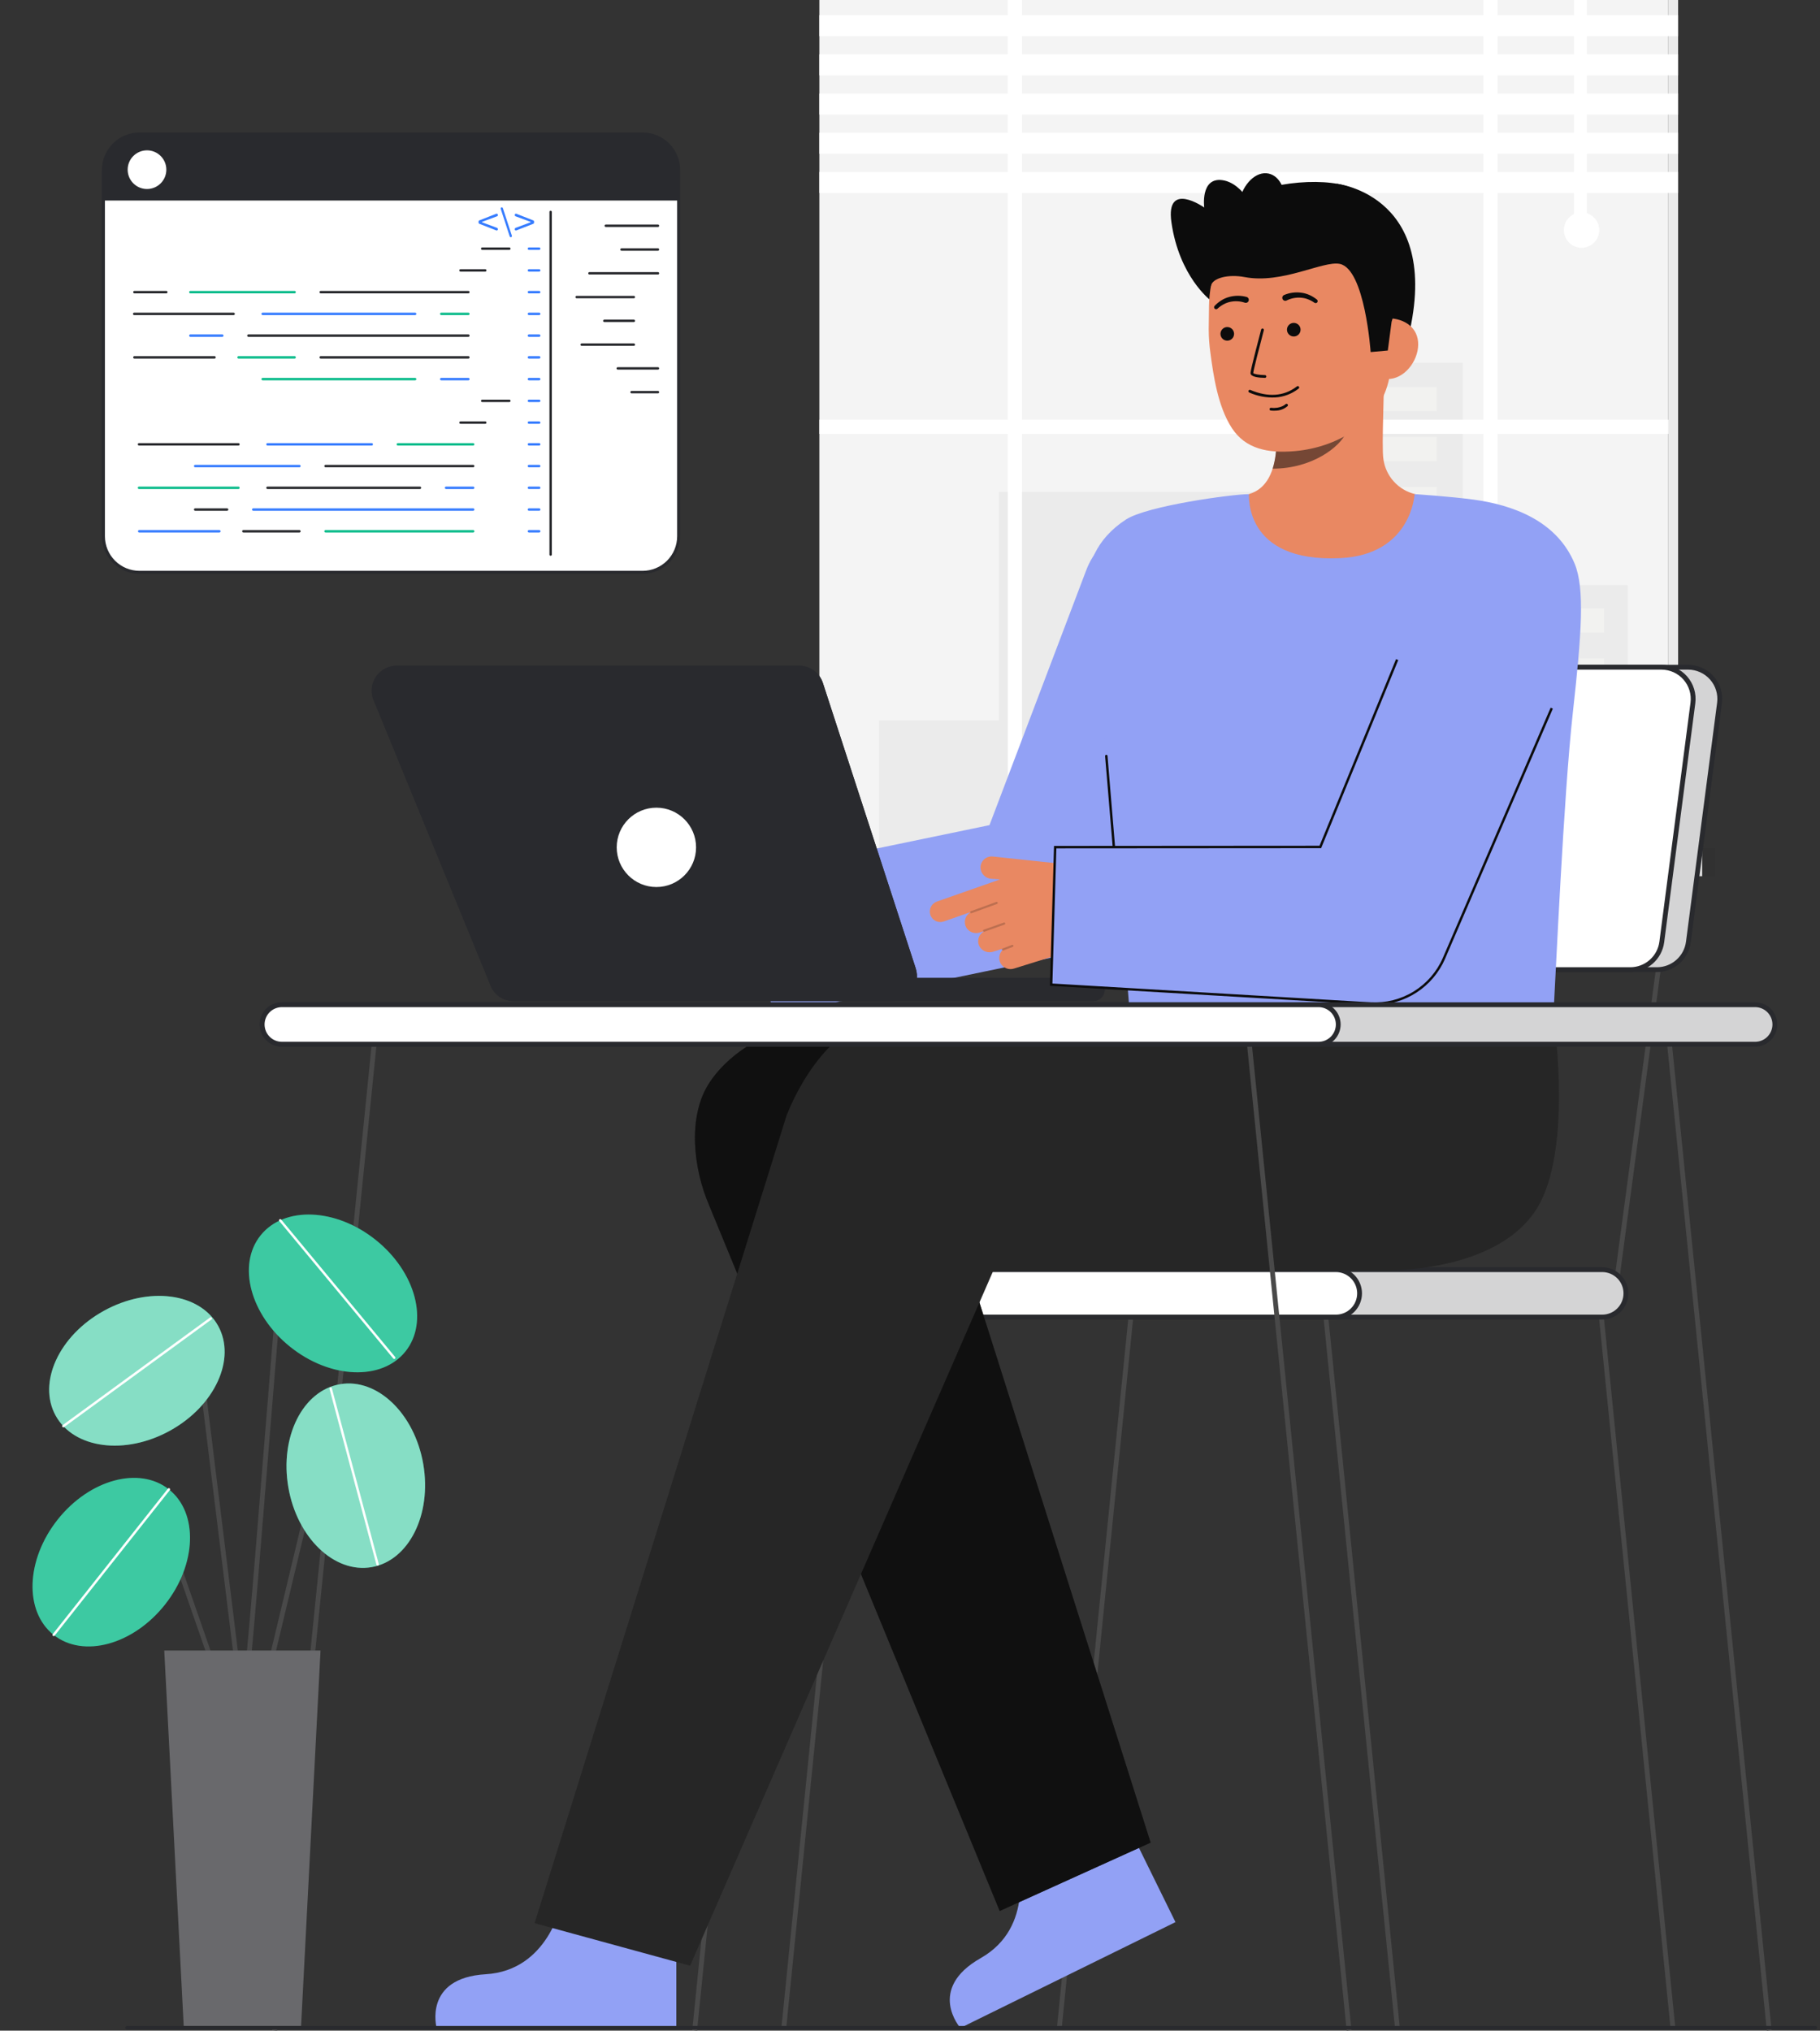 <svg width="449" height="501" viewBox="0 0 449 501" fill="none" xmlns="http://www.w3.org/2000/svg">
<rect x="0" y="0" width="449" height="501" fill="#333333" stroke="none"/>
<path d="M34.409 141.205L158.534 141.205C160.893 141.205 163.156 140.268 164.824 138.6C166.492 136.931 167.429 134.669 167.429 132.31V41.949C167.429 39.591 166.493 37.329 164.825 35.662C163.158 33.994 160.896 33.057 158.538 33.057L34.405 33.057C32.047 33.057 29.785 33.994 28.118 35.662C26.45 37.329 25.514 39.591 25.514 41.949L25.514 132.31C25.514 134.669 26.451 136.931 28.119 138.6C29.787 140.268 32.05 141.205 34.409 141.205Z" fill="white"/>
<path d="M167.801 132.309V41.948C167.801 39.492 166.825 37.135 165.088 35.398C163.351 33.661 160.995 32.685 158.538 32.685H34.405C31.948 32.685 29.592 33.661 27.855 35.398C26.118 37.135 25.142 39.492 25.142 41.948V132.309C25.142 133.526 25.382 134.731 25.847 135.855C26.313 136.98 26.996 138.001 27.856 138.862C28.717 139.722 29.738 140.405 30.863 140.871C31.987 141.336 33.192 141.576 34.409 141.576H158.534C159.751 141.576 160.956 141.336 162.08 140.871C163.205 140.405 164.226 139.722 165.087 138.862C165.947 138.001 166.63 136.98 167.096 135.855C167.561 134.731 167.801 133.526 167.801 132.309ZM158.538 33.428C160.797 33.429 162.964 34.327 164.561 35.925C166.158 37.522 167.055 39.689 167.055 41.948V132.309C167.055 134.57 166.157 136.738 164.559 138.336C162.96 139.935 160.792 140.833 158.531 140.833H34.409C32.148 140.833 29.98 139.935 28.382 138.336C26.783 136.738 25.885 134.57 25.885 132.309V41.948C25.885 39.689 26.783 37.522 28.381 35.924C29.979 34.326 32.145 33.428 34.405 33.428H158.538Z" fill="#292A2E"/>
<path d="M167.429 41.947V49.476H25.515V41.947C25.515 39.589 26.451 37.327 28.119 35.66C29.786 33.992 32.048 33.056 34.406 33.056H158.538C159.705 33.056 160.862 33.286 161.94 33.733C163.019 34.179 163.999 34.834 164.825 35.66C165.65 36.486 166.305 37.466 166.752 38.545C167.199 39.623 167.429 40.78 167.429 41.947Z" fill="#292A2E"/>
<path d="M118.963 61.647H125.659C125.738 61.647 125.814 61.615 125.87 61.559C125.925 61.504 125.957 61.428 125.957 61.349C125.957 61.27 125.925 61.195 125.87 61.139C125.814 61.083 125.738 61.052 125.659 61.052H118.963C118.884 61.052 118.808 61.083 118.753 61.139C118.697 61.195 118.665 61.27 118.665 61.349C118.665 61.428 118.697 61.504 118.753 61.559C118.808 61.615 118.884 61.647 118.963 61.647Z" fill="#292A2E"/>
<path d="M130.489 61.647H133.022C133.101 61.647 133.177 61.615 133.233 61.559C133.289 61.504 133.32 61.428 133.32 61.349C133.32 61.27 133.289 61.195 133.233 61.139C133.177 61.083 133.101 61.052 133.022 61.052H130.489C130.41 61.052 130.334 61.083 130.278 61.139C130.223 61.195 130.191 61.27 130.191 61.349C130.191 61.428 130.223 61.504 130.278 61.559C130.334 61.615 130.41 61.647 130.489 61.647Z" fill="#367CFF"/>
<path d="M130.489 67.01H133.022C133.101 67.01 133.177 66.979 133.233 66.923C133.289 66.868 133.32 66.792 133.32 66.713C133.32 66.634 133.289 66.559 133.233 66.503C133.177 66.447 133.101 66.416 133.022 66.416H130.489C130.41 66.416 130.334 66.447 130.278 66.503C130.223 66.559 130.191 66.634 130.191 66.713C130.191 66.792 130.223 66.868 130.278 66.923C130.334 66.979 130.41 67.01 130.489 67.01Z" fill="#367CFF"/>
<path d="M130.489 72.374H133.022C133.101 72.374 133.177 72.343 133.233 72.287C133.289 72.232 133.32 72.156 133.32 72.077C133.32 71.998 133.289 71.923 133.233 71.867C133.177 71.811 133.101 71.78 133.022 71.78H130.489C130.41 71.78 130.334 71.811 130.278 71.867C130.223 71.923 130.191 71.998 130.191 72.077C130.191 72.156 130.223 72.232 130.278 72.287C130.334 72.343 130.41 72.374 130.489 72.374Z" fill="#367CFF"/>
<path d="M130.489 77.738H133.022C133.101 77.738 133.177 77.707 133.233 77.651C133.289 77.595 133.32 77.52 133.32 77.441C133.32 77.362 133.289 77.287 133.233 77.231C133.177 77.175 133.101 77.144 133.022 77.144H130.489C130.41 77.144 130.334 77.175 130.278 77.231C130.223 77.287 130.191 77.362 130.191 77.441C130.191 77.52 130.223 77.595 130.278 77.651C130.334 77.707 130.41 77.738 130.489 77.738Z" fill="#367CFF"/>
<path d="M130.489 83.102H133.022C133.101 83.102 133.177 83.071 133.233 83.015C133.289 82.959 133.32 82.884 133.32 82.805C133.32 82.726 133.289 82.65 133.233 82.594C133.177 82.539 133.101 82.507 133.022 82.507H130.489C130.41 82.507 130.334 82.539 130.278 82.594C130.223 82.65 130.191 82.726 130.191 82.805C130.191 82.884 130.223 82.959 130.278 83.015C130.334 83.071 130.41 83.102 130.489 83.102Z" fill="#367CFF"/>
<path d="M130.489 88.466H133.022C133.101 88.466 133.177 88.435 133.233 88.379C133.289 88.323 133.32 88.248 133.32 88.169C133.32 88.09 133.289 88.014 133.233 87.959C133.177 87.903 133.101 87.871 133.022 87.871H130.489C130.41 87.871 130.334 87.903 130.278 87.959C130.223 88.014 130.191 88.09 130.191 88.169C130.191 88.248 130.223 88.323 130.278 88.379C130.334 88.435 130.41 88.466 130.489 88.466Z" fill="#367CFF"/>
<path d="M130.489 93.83H133.022C133.101 93.83 133.177 93.799 133.233 93.743C133.289 93.687 133.32 93.611 133.32 93.533C133.32 93.454 133.289 93.378 133.233 93.322C133.177 93.267 133.101 93.235 133.022 93.235H130.489C130.41 93.235 130.334 93.267 130.278 93.322C130.223 93.378 130.191 93.454 130.191 93.533C130.191 93.611 130.223 93.687 130.278 93.743C130.334 93.799 130.41 93.83 130.489 93.83Z" fill="#367CFF"/>
<path d="M130.489 99.194H133.022C133.101 99.194 133.177 99.162 133.233 99.107C133.289 99.051 133.32 98.975 133.32 98.897C133.32 98.818 133.289 98.742 133.233 98.686C133.177 98.63 133.101 98.599 133.022 98.599H130.489C130.41 98.599 130.334 98.63 130.278 98.686C130.223 98.742 130.191 98.818 130.191 98.897C130.191 98.975 130.223 99.051 130.278 99.107C130.334 99.162 130.41 99.194 130.489 99.194Z" fill="#367CFF"/>
<path d="M130.489 104.558H133.022C133.101 104.558 133.177 104.526 133.233 104.471C133.289 104.415 133.32 104.339 133.32 104.26C133.32 104.182 133.289 104.106 133.233 104.05C133.177 103.994 133.101 103.963 133.022 103.963H130.489C130.41 103.963 130.334 103.994 130.278 104.05C130.223 104.106 130.191 104.182 130.191 104.26C130.191 104.339 130.223 104.415 130.278 104.471C130.334 104.526 130.41 104.558 130.489 104.558Z" fill="#367CFF"/>
<path d="M130.489 109.922H133.022C133.101 109.922 133.177 109.89 133.233 109.834C133.289 109.779 133.32 109.703 133.32 109.624C133.32 109.545 133.289 109.47 133.233 109.414C133.177 109.358 133.101 109.327 133.022 109.327H130.489C130.41 109.327 130.334 109.358 130.278 109.414C130.223 109.47 130.191 109.545 130.191 109.624C130.191 109.703 130.223 109.779 130.278 109.834C130.334 109.89 130.41 109.922 130.489 109.922Z" fill="#367CFF"/>
<path d="M130.489 115.285H133.022C133.101 115.285 133.177 115.254 133.233 115.198C133.289 115.143 133.32 115.067 133.32 114.988C133.32 114.909 133.289 114.834 133.233 114.778C133.177 114.722 133.101 114.691 133.022 114.691H130.489C130.41 114.691 130.334 114.722 130.278 114.778C130.223 114.834 130.191 114.909 130.191 114.988C130.191 115.067 130.223 115.143 130.278 115.198C130.334 115.254 130.41 115.285 130.489 115.285Z" fill="#367CFF"/>
<path d="M130.489 120.649H133.022C133.101 120.649 133.177 120.618 133.233 120.562C133.289 120.506 133.32 120.431 133.32 120.352C133.32 120.273 133.289 120.197 133.233 120.142C133.177 120.086 133.101 120.055 133.022 120.055H130.489C130.41 120.055 130.334 120.086 130.278 120.142C130.223 120.197 130.191 120.273 130.191 120.352C130.191 120.431 130.223 120.506 130.278 120.562C130.334 120.618 130.41 120.649 130.489 120.649Z" fill="#367CFF"/>
<path d="M130.489 126.013H133.022C133.101 126.013 133.177 125.982 133.233 125.926C133.289 125.87 133.32 125.795 133.32 125.716C133.32 125.637 133.289 125.561 133.233 125.506C133.177 125.45 133.101 125.419 133.022 125.419H130.489C130.41 125.419 130.334 125.45 130.278 125.506C130.223 125.561 130.191 125.637 130.191 125.716C130.191 125.795 130.223 125.87 130.278 125.926C130.334 125.982 130.41 126.013 130.489 126.013Z" fill="#367CFF"/>
<path d="M130.489 131.378H133.022C133.101 131.378 133.177 131.346 133.233 131.291C133.289 131.235 133.32 131.159 133.32 131.08C133.32 131.001 133.289 130.926 133.233 130.87C133.177 130.814 133.101 130.783 133.022 130.783H130.489C130.41 130.783 130.334 130.814 130.278 130.87C130.223 130.926 130.191 131.001 130.191 131.08C130.191 131.159 130.223 131.235 130.278 131.291C130.334 131.346 130.41 131.378 130.489 131.378Z" fill="#367CFF"/>
<path d="M113.611 67.01H119.713C119.792 67.01 119.867 66.979 119.923 66.923C119.979 66.868 120.01 66.792 120.01 66.713C120.01 66.634 119.979 66.559 119.923 66.503C119.867 66.447 119.792 66.416 119.713 66.416H113.611C113.532 66.416 113.456 66.447 113.401 66.503C113.345 66.559 113.314 66.634 113.314 66.713C113.314 66.792 113.345 66.868 113.401 66.923C113.456 66.979 113.532 67.01 113.611 67.01Z" fill="#292A2E"/>
<path d="M118.963 99.194H125.659C125.738 99.194 125.814 99.162 125.87 99.107C125.925 99.051 125.957 98.975 125.957 98.897C125.957 98.818 125.925 98.742 125.87 98.686C125.814 98.63 125.738 98.599 125.659 98.599H118.963C118.884 98.599 118.808 98.63 118.753 98.686C118.697 98.742 118.665 98.818 118.665 98.897C118.665 98.975 118.697 99.051 118.753 99.107C118.808 99.162 118.884 99.194 118.963 99.194Z" fill="#292A2E"/>
<path d="M113.611 104.558H119.713C119.792 104.558 119.867 104.526 119.923 104.471C119.979 104.415 120.01 104.339 120.01 104.26C120.01 104.181 119.979 104.106 119.923 104.05C119.867 103.994 119.792 103.963 119.713 103.963H113.611C113.532 103.963 113.456 103.994 113.401 104.05C113.345 104.106 113.314 104.181 113.314 104.26C113.314 104.339 113.345 104.415 113.401 104.471C113.456 104.526 113.532 104.558 113.611 104.558Z" fill="#292A2E"/>
<path d="M79.12 72.374H115.55C115.629 72.374 115.705 72.343 115.76 72.287C115.816 72.231 115.847 72.156 115.847 72.077C115.847 71.998 115.816 71.923 115.76 71.867C115.705 71.811 115.629 71.78 115.55 71.78H79.12C79.041 71.78 78.966 71.811 78.91 71.867C78.854 71.923 78.823 71.998 78.823 72.077C78.823 72.156 78.854 72.231 78.91 72.287C78.966 72.343 79.041 72.374 79.12 72.374Z" fill="#292A2E"/>
<path d="M46.957 72.374H72.682C72.761 72.374 72.836 72.343 72.892 72.287C72.948 72.231 72.979 72.156 72.979 72.077C72.979 71.998 72.948 71.923 72.892 71.867C72.836 71.811 72.761 71.78 72.682 71.78H46.957C46.878 71.78 46.802 71.811 46.746 71.867C46.691 71.923 46.659 71.998 46.659 72.077C46.659 72.156 46.691 72.231 46.746 72.287C46.802 72.343 46.878 72.374 46.957 72.374Z" fill="#0CBC8B"/>
<path d="M33.151 72.374H41.036C41.115 72.374 41.191 72.343 41.246 72.287C41.302 72.231 41.334 72.156 41.334 72.077C41.334 71.998 41.302 71.923 41.246 71.867C41.191 71.811 41.115 71.78 41.036 71.78H33.151C33.072 71.78 32.996 71.811 32.941 71.867C32.885 71.923 32.853 71.998 32.853 72.077C32.853 72.156 32.885 72.231 32.941 72.287C32.996 72.343 33.072 72.374 33.151 72.374Z" fill="#292A2E"/>
<path d="M61.28 83.102H115.55C115.629 83.102 115.705 83.071 115.76 83.015C115.816 82.959 115.847 82.884 115.847 82.805C115.847 82.726 115.816 82.65 115.76 82.594C115.705 82.539 115.629 82.507 115.55 82.507H61.28C61.202 82.507 61.126 82.539 61.07 82.594C61.014 82.65 60.983 82.726 60.983 82.805C60.983 82.884 61.014 82.959 61.07 83.015C61.126 83.071 61.202 83.102 61.28 83.102Z" fill="#292A2E"/>
<path d="M46.957 83.102H54.842C54.921 83.102 54.996 83.071 55.052 83.015C55.108 82.959 55.139 82.884 55.139 82.805C55.139 82.726 55.108 82.65 55.052 82.594C54.996 82.539 54.921 82.507 54.842 82.507H46.957C46.878 82.507 46.802 82.539 46.746 82.594C46.691 82.65 46.659 82.726 46.659 82.805C46.659 82.884 46.691 82.959 46.746 83.015C46.802 83.071 46.878 83.102 46.957 83.102Z" fill="#367CFF"/>
<path d="M108.854 77.738H115.55C115.629 77.738 115.705 77.707 115.76 77.651C115.816 77.595 115.847 77.52 115.847 77.441C115.847 77.362 115.816 77.286 115.76 77.231C115.705 77.175 115.629 77.144 115.55 77.144H108.854C108.775 77.144 108.699 77.175 108.643 77.231C108.588 77.286 108.556 77.362 108.556 77.441C108.556 77.52 108.588 77.595 108.643 77.651C108.699 77.707 108.775 77.738 108.854 77.738Z" fill="#0CBC8B"/>
<path d="M64.797 77.738H102.415C102.494 77.738 102.57 77.707 102.625 77.651C102.681 77.595 102.712 77.52 102.712 77.441C102.712 77.362 102.681 77.286 102.625 77.231C102.57 77.175 102.494 77.144 102.415 77.144H64.797C64.718 77.144 64.642 77.175 64.586 77.231C64.531 77.286 64.499 77.362 64.499 77.441C64.499 77.52 64.531 77.595 64.586 77.651C64.642 77.707 64.718 77.738 64.797 77.738Z" fill="#367CFF"/>
<path d="M33.099 77.738H57.637C57.716 77.738 57.791 77.707 57.847 77.651C57.903 77.595 57.934 77.52 57.934 77.441C57.934 77.362 57.903 77.286 57.847 77.231C57.791 77.175 57.716 77.144 57.637 77.144H33.1C33.021 77.144 32.946 77.175 32.89 77.231C32.834 77.286 32.803 77.362 32.803 77.441C32.803 77.52 32.834 77.595 32.89 77.651C32.946 77.707 33.021 77.738 33.1 77.738H33.099Z" fill="#292A2E"/>
<path d="M79.12 88.466H115.55C115.629 88.466 115.705 88.435 115.76 88.379C115.816 88.323 115.847 88.248 115.847 88.169C115.847 88.09 115.816 88.014 115.76 87.959C115.705 87.903 115.629 87.871 115.55 87.871H79.12C79.041 87.871 78.966 87.903 78.91 87.959C78.854 88.014 78.823 88.09 78.823 88.169C78.823 88.248 78.854 88.323 78.91 88.379C78.966 88.435 79.041 88.466 79.12 88.466Z" fill="#292A2E"/>
<path d="M58.85 88.466H72.682C72.761 88.466 72.836 88.435 72.892 88.379C72.948 88.323 72.979 88.248 72.979 88.169C72.979 88.09 72.948 88.014 72.892 87.959C72.836 87.903 72.761 87.871 72.682 87.871H58.85C58.771 87.871 58.695 87.903 58.64 87.959C58.584 88.014 58.553 88.09 58.553 88.169C58.553 88.248 58.584 88.323 58.64 88.379C58.695 88.435 58.771 88.466 58.85 88.466Z" fill="#0CBC8B"/>
<path d="M33.151 88.466H52.929C53.008 88.466 53.084 88.435 53.14 88.379C53.195 88.323 53.227 88.248 53.227 88.169C53.227 88.09 53.195 88.014 53.14 87.959C53.084 87.903 53.008 87.871 52.929 87.871H33.151C33.072 87.871 32.996 87.903 32.941 87.959C32.885 88.014 32.853 88.09 32.853 88.169C32.853 88.248 32.885 88.323 32.941 88.379C32.996 88.435 33.072 88.466 33.151 88.466Z" fill="#292A2E"/>
<path d="M108.854 93.83H115.55C115.629 93.83 115.705 93.799 115.76 93.743C115.816 93.687 115.847 93.611 115.847 93.533C115.847 93.454 115.816 93.378 115.76 93.322C115.705 93.267 115.629 93.235 115.55 93.235H108.854C108.775 93.235 108.699 93.267 108.643 93.322C108.588 93.378 108.556 93.454 108.556 93.533C108.556 93.611 108.588 93.687 108.643 93.743C108.699 93.799 108.775 93.83 108.854 93.83Z" fill="#367CFF"/>
<path d="M64.797 93.83H102.415C102.494 93.83 102.57 93.799 102.625 93.743C102.681 93.687 102.712 93.611 102.712 93.533C102.712 93.454 102.681 93.378 102.625 93.322C102.57 93.267 102.494 93.235 102.415 93.235H64.797C64.718 93.235 64.642 93.267 64.586 93.322C64.531 93.378 64.499 93.454 64.499 93.533C64.499 93.611 64.531 93.687 64.586 93.743C64.642 93.799 64.718 93.83 64.797 93.83Z" fill="#0CBC8B"/>
<path d="M80.31 115.285H116.739C116.818 115.285 116.894 115.254 116.95 115.198C117.005 115.143 117.037 115.067 117.037 114.988C117.037 114.909 117.005 114.834 116.95 114.778C116.894 114.722 116.818 114.691 116.739 114.691H80.31C80.231 114.691 80.155 114.722 80.099 114.778C80.044 114.834 80.012 114.909 80.012 114.988C80.012 115.067 80.044 115.143 80.099 115.198C80.155 115.254 80.231 115.285 80.31 115.285Z" fill="#292A2E"/>
<path d="M48.146 115.285H73.871C73.95 115.285 74.026 115.254 74.081 115.198C74.137 115.143 74.168 115.067 74.168 114.988C74.168 114.909 74.137 114.834 74.081 114.778C74.026 114.722 73.95 114.691 73.871 114.691H48.146C48.067 114.691 47.992 114.722 47.936 114.778C47.88 114.834 47.849 114.909 47.849 114.988C47.849 115.067 47.88 115.143 47.936 115.198C47.992 115.254 48.067 115.285 48.146 115.285Z" fill="#367CFF"/>
<path d="M98.15 109.922H116.739C116.818 109.922 116.894 109.89 116.95 109.834C117.005 109.779 117.037 109.703 117.037 109.624C117.037 109.545 117.005 109.47 116.95 109.414C116.894 109.358 116.818 109.327 116.739 109.327H98.15C98.071 109.327 97.995 109.358 97.939 109.414C97.883 109.47 97.852 109.545 97.852 109.624C97.852 109.703 97.883 109.779 97.939 109.834C97.995 109.89 98.071 109.922 98.15 109.922Z" fill="#0CBC8B"/>
<path d="M65.986 109.922H91.711C91.79 109.922 91.866 109.89 91.921 109.834C91.977 109.779 92.008 109.703 92.008 109.624C92.008 109.545 91.977 109.47 91.921 109.414C91.866 109.358 91.79 109.327 91.711 109.327H65.986C65.907 109.327 65.831 109.358 65.776 109.414C65.72 109.47 65.689 109.545 65.689 109.624C65.689 109.703 65.72 109.779 65.776 109.834C65.831 109.89 65.907 109.922 65.986 109.922Z" fill="#367CFF"/>
<path d="M34.288 109.922H58.826C58.905 109.922 58.981 109.89 59.036 109.834C59.092 109.779 59.123 109.703 59.123 109.624C59.123 109.545 59.092 109.47 59.036 109.414C58.981 109.358 58.905 109.327 58.826 109.327H34.29C34.211 109.327 34.135 109.358 34.079 109.414C34.024 109.47 33.992 109.545 33.992 109.624C33.992 109.703 34.024 109.779 34.079 109.834C34.135 109.89 34.211 109.922 34.29 109.922H34.288Z" fill="#292A2E"/>
<path d="M62.47 126.014H116.739C116.818 126.014 116.894 125.982 116.95 125.927C117.005 125.871 117.037 125.795 117.037 125.716C117.037 125.638 117.005 125.562 116.95 125.506C116.894 125.45 116.818 125.419 116.739 125.419H62.47C62.391 125.419 62.315 125.45 62.259 125.506C62.204 125.562 62.172 125.638 62.172 125.716C62.172 125.795 62.204 125.871 62.259 125.927C62.315 125.982 62.391 126.014 62.47 126.014Z" fill="#367CFF"/>
<path d="M48.146 126.014H56.031C56.11 126.014 56.186 125.982 56.241 125.927C56.297 125.871 56.329 125.795 56.329 125.716C56.329 125.638 56.297 125.562 56.241 125.506C56.186 125.45 56.11 125.419 56.031 125.419H48.146C48.067 125.419 47.992 125.45 47.936 125.506C47.88 125.562 47.849 125.638 47.849 125.716C47.849 125.795 47.88 125.871 47.936 125.927C47.992 125.982 48.067 126.014 48.146 126.014Z" fill="#292A2E"/>
<path d="M110.043 120.65H116.739C116.818 120.65 116.894 120.619 116.95 120.563C117.005 120.507 117.037 120.431 117.037 120.353C117.037 120.274 117.005 120.198 116.95 120.142C116.894 120.087 116.818 120.055 116.739 120.055H110.043C109.964 120.055 109.888 120.087 109.833 120.142C109.777 120.198 109.745 120.274 109.745 120.353C109.745 120.431 109.777 120.507 109.833 120.563C109.888 120.619 109.964 120.65 110.043 120.65Z" fill="#367CFF"/>
<path d="M65.986 120.65H103.604C103.683 120.65 103.759 120.619 103.815 120.563C103.87 120.507 103.902 120.431 103.902 120.353C103.902 120.274 103.87 120.198 103.815 120.142C103.759 120.087 103.683 120.055 103.604 120.055H65.986C65.907 120.055 65.831 120.087 65.776 120.142C65.72 120.198 65.689 120.274 65.689 120.353C65.689 120.431 65.72 120.507 65.776 120.563C65.831 120.619 65.907 120.65 65.986 120.65Z" fill="#292A2E"/>
<path d="M34.288 120.65H58.826C58.905 120.65 58.981 120.619 59.036 120.563C59.092 120.507 59.123 120.431 59.123 120.353C59.123 120.274 59.092 120.198 59.036 120.142C58.981 120.087 58.905 120.055 58.826 120.055H34.29C34.211 120.055 34.135 120.087 34.079 120.142C34.024 120.198 33.992 120.274 33.992 120.353C33.992 120.431 34.024 120.507 34.079 120.563C34.135 120.619 34.211 120.65 34.29 120.65H34.288Z" fill="#0CBC8B"/>
<path d="M80.31 131.378H116.739C116.818 131.378 116.894 131.346 116.95 131.291C117.005 131.235 117.037 131.159 117.037 131.08C117.037 131.001 117.005 130.926 116.95 130.87C116.894 130.814 116.818 130.783 116.739 130.783H80.31C80.231 130.783 80.155 130.814 80.099 130.87C80.044 130.926 80.012 131.001 80.012 131.08C80.012 131.159 80.044 131.235 80.099 131.291C80.155 131.346 80.231 131.378 80.31 131.378Z" fill="#0CBC8B"/>
<path d="M60.039 131.378H73.871C73.95 131.378 74.026 131.346 74.081 131.291C74.137 131.235 74.168 131.159 74.168 131.08C74.168 131.001 74.137 130.926 74.081 130.87C74.026 130.814 73.95 130.783 73.871 130.783H60.039C59.96 130.783 59.885 130.814 59.829 130.87C59.773 130.926 59.742 131.001 59.742 131.08C59.742 131.159 59.773 131.235 59.829 131.291C59.885 131.346 59.96 131.378 60.039 131.378Z" fill="#292A2E"/>
<path d="M34.34 131.378H54.119C54.198 131.378 54.273 131.346 54.329 131.291C54.385 131.235 54.416 131.159 54.416 131.08C54.416 131.001 54.385 130.926 54.329 130.87C54.273 130.814 54.198 130.783 54.119 130.783H34.34C34.261 130.783 34.186 130.814 34.13 130.87C34.074 130.926 34.043 131.001 34.043 131.08C34.043 131.159 34.074 131.235 34.13 131.291C34.186 131.346 34.261 131.378 34.34 131.378Z" fill="#367CFF"/>
<path d="M135.847 137.117C135.925 137.117 136.001 137.086 136.057 137.03C136.113 136.975 136.144 136.899 136.144 136.82V52.283C136.144 52.204 136.113 52.129 136.057 52.073C136.001 52.017 135.925 51.986 135.847 51.986C135.768 51.986 135.692 52.017 135.636 52.073C135.581 52.129 135.549 52.204 135.549 52.283V136.82C135.549 136.899 135.581 136.975 135.636 137.03C135.692 137.086 135.768 137.117 135.847 137.117Z" fill="#292A2E"/>
<path d="M36.266 46.632C33.631 46.632 31.495 44.496 31.495 41.861C31.495 39.227 33.631 37.091 36.266 37.091C38.9 37.091 41.036 39.227 41.036 41.861C41.036 44.496 38.9 46.632 36.266 46.632Z" fill="white"/>
<path d="M149.446 55.997H162.322C162.401 55.997 162.476 55.966 162.532 55.91C162.588 55.854 162.619 55.779 162.619 55.7C162.619 55.621 162.588 55.545 162.532 55.49C162.476 55.434 162.401 55.403 162.322 55.403H149.446C149.367 55.403 149.292 55.434 149.236 55.49C149.18 55.545 149.149 55.621 149.149 55.7C149.149 55.779 149.18 55.854 149.236 55.91C149.292 55.966 149.367 55.997 149.446 55.997Z" fill="#292A2E"/>
<path d="M153.325 61.862H162.322C162.401 61.862 162.476 61.831 162.532 61.775C162.588 61.719 162.619 61.643 162.619 61.565C162.619 61.486 162.588 61.41 162.532 61.354C162.476 61.298 162.401 61.267 162.322 61.267H153.325C153.246 61.267 153.171 61.298 153.115 61.354C153.059 61.41 153.028 61.486 153.028 61.565C153.028 61.643 153.059 61.719 153.115 61.775C153.171 61.831 153.246 61.862 153.325 61.862Z" fill="#292A2E"/>
<path d="M145.413 67.727H162.322C162.401 67.727 162.476 67.695 162.532 67.639C162.588 67.584 162.619 67.508 162.619 67.429C162.619 67.35 162.588 67.275 162.532 67.219C162.476 67.163 162.401 67.132 162.322 67.132H145.413C145.334 67.132 145.259 67.163 145.203 67.219C145.147 67.275 145.116 67.35 145.116 67.429C145.116 67.508 145.147 67.584 145.203 67.639C145.259 67.695 145.334 67.727 145.413 67.727Z" fill="#292A2E"/>
<path d="M142.258 73.591H156.375C156.454 73.591 156.53 73.56 156.585 73.504C156.641 73.448 156.672 73.373 156.672 73.294C156.672 73.215 156.641 73.139 156.585 73.084C156.53 73.028 156.454 72.996 156.375 72.996H142.258C142.179 72.996 142.103 73.028 142.047 73.084C141.992 73.139 141.96 73.215 141.96 73.294C141.96 73.373 141.992 73.448 142.047 73.504C142.103 73.56 142.179 73.591 142.258 73.591Z" fill="#292A2E"/>
<path d="M149.084 79.456H156.375C156.454 79.456 156.53 79.425 156.585 79.369C156.641 79.313 156.672 79.238 156.672 79.159C156.672 79.08 156.641 79.004 156.585 78.949C156.53 78.893 156.454 78.862 156.375 78.862H149.084C149.006 78.862 148.93 78.893 148.874 78.949C148.818 79.004 148.787 79.08 148.787 79.159C148.787 79.238 148.818 79.313 148.874 79.369C148.93 79.425 149.006 79.456 149.084 79.456Z" fill="#292A2E"/>
<path d="M143.499 85.321H156.375C156.454 85.321 156.53 85.29 156.585 85.234C156.641 85.178 156.672 85.102 156.672 85.023C156.672 84.945 156.641 84.869 156.585 84.813C156.53 84.757 156.454 84.726 156.375 84.726H143.499C143.421 84.726 143.345 84.757 143.289 84.813C143.233 84.869 143.202 84.945 143.202 85.023C143.202 85.102 143.233 85.178 143.289 85.234C143.345 85.29 143.421 85.321 143.499 85.321Z" fill="#292A2E"/>
<path d="M152.394 91.185H162.322C162.401 91.185 162.476 91.154 162.532 91.098C162.588 91.043 162.619 90.967 162.619 90.888C162.619 90.809 162.588 90.734 162.532 90.678C162.476 90.622 162.401 90.591 162.322 90.591H152.394C152.315 90.591 152.239 90.622 152.184 90.678C152.128 90.734 152.096 90.809 152.096 90.888C152.096 90.967 152.128 91.043 152.184 91.098C152.239 91.154 152.315 91.185 152.394 91.185Z" fill="#292A2E"/>
<path d="M155.807 97.049H162.322C162.401 97.049 162.476 97.018 162.532 96.962C162.588 96.907 162.619 96.831 162.619 96.752C162.619 96.673 162.588 96.598 162.532 96.542C162.476 96.486 162.401 96.455 162.322 96.455H155.807C155.728 96.455 155.652 96.486 155.596 96.542C155.541 96.598 155.509 96.673 155.509 96.752C155.509 96.831 155.541 96.907 155.596 96.962C155.652 97.018 155.728 97.049 155.807 97.049Z" fill="#292A2E"/>
<path d="M130.893 54.739V54.846L127.176 56.226C127.123 56.247 127.078 56.284 127.046 56.332C127.014 56.38 126.998 56.436 126.998 56.493V56.594C126.997 56.639 127.007 56.683 127.028 56.723C127.049 56.762 127.08 56.796 127.117 56.82C127.155 56.847 127.198 56.864 127.244 56.869C127.29 56.874 127.337 56.867 127.379 56.85L131.577 55.209C131.629 55.188 131.674 55.152 131.706 55.105C131.738 55.059 131.755 55.004 131.755 54.947V54.644C131.756 54.587 131.739 54.532 131.707 54.485C131.675 54.438 131.63 54.402 131.577 54.382L127.379 52.735C127.345 52.723 127.309 52.717 127.272 52.717C127.217 52.718 127.163 52.735 127.117 52.765C127.079 52.791 127.049 52.825 127.028 52.866C127.007 52.906 126.997 52.951 126.998 52.997V53.098C126.997 53.154 127.013 53.21 127.045 53.257C127.077 53.304 127.123 53.34 127.176 53.359L130.893 54.739Z" fill="#367CFF"/>
<path d="M123.526 51.522L125.75 58.331C125.768 58.388 125.804 58.437 125.852 58.472C125.9 58.508 125.958 58.527 126.017 58.527C126.061 58.528 126.103 58.518 126.142 58.498C126.18 58.478 126.213 58.449 126.237 58.414C126.264 58.379 126.282 58.338 126.29 58.295C126.299 58.251 126.297 58.207 126.284 58.164L124.061 51.361C124.042 51.303 124.005 51.253 123.956 51.217C123.907 51.18 123.848 51.16 123.787 51.159C123.744 51.159 123.702 51.169 123.664 51.189C123.625 51.208 123.592 51.237 123.567 51.272C123.541 51.307 123.523 51.348 123.516 51.392C123.509 51.435 123.512 51.48 123.526 51.522Z" fill="#367CFF"/>
<path d="M118.064 54.644V54.947C118.064 55.003 118.08 55.058 118.11 55.105C118.141 55.151 118.185 55.188 118.237 55.209L122.441 56.85C122.483 56.867 122.528 56.874 122.573 56.868C122.618 56.863 122.66 56.847 122.697 56.82C122.735 56.796 122.766 56.763 122.788 56.723C122.81 56.684 122.822 56.639 122.822 56.594V56.493C122.822 56.435 122.805 56.378 122.772 56.33C122.739 56.282 122.692 56.246 122.637 56.226L118.921 54.846V54.739L122.637 53.359C122.692 53.341 122.739 53.306 122.773 53.259C122.806 53.212 122.823 53.155 122.822 53.098V52.997C122.822 52.951 122.81 52.906 122.788 52.865C122.767 52.825 122.735 52.79 122.697 52.765C122.651 52.735 122.597 52.718 122.542 52.717C122.508 52.717 122.473 52.723 122.441 52.735L118.237 54.382C118.185 54.403 118.14 54.439 118.109 54.486C118.079 54.533 118.063 54.588 118.064 54.644Z" fill="#367CFF"/>
<path d="M202.141 0H411.597V209.456H202.141V0Z" fill="#F4F4F4"/>
<path d="M411.597 0H413.997V209.456H411.597V0Z" fill="#F4F4F4"/>
<path opacity="0.05" d="M411.597 0H413.997V209.456H411.597V0Z" fill="#292A2E"/>
<path opacity="0.05" d="M360.855 144.332V89.532H315.965V121.37H246.431V177.743H216.878V209.456H246.431H252.124H401.521V144.332H360.855Z" fill="#292A2E"/>
<path opacity="0.34" d="M321.727 95.482H354.417V101.432H321.727V95.482Z" fill="#FFFFFA"/>
<path opacity="0.34" d="M321.727 107.812H354.417V113.762H321.727V107.812Z" fill="#FFFFFA"/>
<path opacity="0.34" d="M321.727 120.141H354.417V126.092H321.727V120.141Z" fill="#FFFFFA"/>
<path opacity="0.34" d="M389.699 150.108H395.724V156.058H389.699V150.108Z" fill="#FFFFFA"/>
<path opacity="0.34" d="M389.699 162.438H395.724V168.388H389.699V162.438Z" fill="#FFFFFA"/>
<path opacity="0.34" d="M389.699 174.768H395.724V180.718H389.699V174.768Z" fill="#FFFFFA"/>
<path opacity="0.34" d="M378.553 150.108H384.578V156.058H378.553V150.108Z" fill="#FFFFFA"/>
<path opacity="0.34" d="M378.553 162.438H384.578V168.388H378.553V162.438Z" fill="#FFFFFA"/>
<path opacity="0.34" d="M378.553 174.768H384.578V180.718H378.553V174.768Z" fill="#FFFFFA"/>
<path opacity="0.34" d="M367.707 150.108H373.732V156.058H367.707V150.108Z" fill="#FFFFFA"/>
<path opacity="0.34" d="M367.707 162.438H373.732V168.388H367.707V162.438Z" fill="#FFFFFA"/>
<path opacity="0.34" d="M367.707 174.768H373.732V180.718H367.707V174.768Z" fill="#FFFFFA"/>
<path d="M411.597 103.553H369.45V0H365.965V103.553H252.124V0H248.639V103.553H202.141V107.039H248.639V209.456H252.124V107.039H365.965V209.456H369.45V107.039H411.597V103.553Z" fill="white"/>
<path d="M193.796 209.203H419.94V216.169H193.796V209.203Z" fill="#F4F4F4"/>
<path opacity="0.1" d="M193.796 209.203H419.94V216.169H193.796V209.203Z" fill="#292A2E"/>
<path opacity="0.1" d="M419.94 209.203H423.206V216.169H419.94V209.203Z" fill="#292A2E"/>
<path opacity="0.1" d="M419.94 209.203H423.206V216.169H419.94V209.203Z" fill="#292A2E"/>
<path d="M413.997 8.918L202.141 8.918V3.739L413.997 3.739V8.918Z" fill="white"/>
<path d="M413.997 18.592L202.141 18.592V13.413L413.997 13.413V18.592Z" fill="white"/>
<path d="M413.997 28.265L202.141 28.265V23.086L413.997 23.086V28.265Z" fill="white"/>
<path d="M413.997 37.938L202.141 37.938V32.76L413.997 32.76V37.938Z" fill="white"/>
<path d="M413.997 47.611L202.141 47.611V42.432L413.997 42.432V47.611Z" fill="white"/>
<path d="M391.496 53.453H388.321V3.43323e-05H391.496V53.453Z" fill="white"/>
<path d="M390.177 61.129C387.768 61.129 385.815 59.176 385.815 56.767C385.815 54.358 387.768 52.406 390.177 52.406C392.586 52.406 394.539 54.358 394.539 56.767C394.539 59.176 392.586 61.129 390.177 61.129Z" fill="white"/>
<path d="M412.148 500.599L413.316 500.374L395.062 318.983L393.894 319.207L412.148 500.599Z" fill="#494949"/>
<path d="M344.179 500.599L345.347 500.374L327.093 318.983L325.926 319.207L344.179 500.599Z" fill="#494949"/>
<path d="M193.938 500.599L192.77 500.374L211.024 318.983L212.191 319.207L193.938 500.599Z" fill="#494949"/>
<path d="M261.907 500.599L260.739 500.374L278.992 318.983L280.16 319.207L261.907 500.599Z" fill="#494949"/>
<path d="M286.114 239.152L287.293 239.309L276.629 319.175L275.45 319.018L286.114 239.152Z" fill="#494949"/>
<path d="M408.511 239.151L409.689 239.308L399.026 319.174L397.847 319.017L408.511 239.151Z" fill="#494949"/>
<path d="M275.553 313.246H395.271C398.501 313.246 401.12 315.865 401.12 319.095V319.096C401.12 322.326 398.501 324.944 395.271 324.944H275.553C272.323 324.944 269.705 322.326 269.705 319.096V319.095C269.705 315.865 272.323 313.246 275.553 313.246Z" fill="#292A2E"/>
<path opacity="0.8" d="M275.553 313.246H395.271C398.501 313.246 401.12 315.865 401.12 319.095V319.096C401.12 322.326 398.501 324.944 395.271 324.944H275.553C272.323 324.944 269.705 322.326 269.705 319.096V319.095C269.705 315.865 272.323 313.246 275.553 313.246Z" fill="white"/>
<path d="M275.553 325.538H395.271C396.117 325.538 396.955 325.372 397.736 325.048C398.518 324.724 399.228 324.249 399.827 323.651C400.425 323.053 400.9 322.342 401.223 321.561C401.547 320.779 401.714 319.941 401.714 319.095C401.714 318.249 401.547 317.411 401.223 316.629C400.9 315.848 400.425 315.137 399.827 314.539C399.228 313.941 398.518 313.466 397.736 313.142C396.955 312.819 396.117 312.652 395.271 312.652H275.553C274.707 312.652 273.869 312.819 273.087 313.142C272.306 313.466 271.595 313.941 270.997 314.539C270.399 315.137 269.924 315.848 269.6 316.629C269.277 317.411 269.11 318.249 269.11 319.095C269.11 319.941 269.277 320.779 269.6 321.561C269.924 322.342 270.399 323.053 270.997 323.651C271.595 324.249 272.306 324.724 273.087 325.048C273.869 325.372 274.707 325.538 275.553 325.538ZM395.271 313.841C395.961 313.841 396.644 313.977 397.281 314.241C397.919 314.505 398.498 314.892 398.986 315.38C399.474 315.868 399.861 316.447 400.125 317.084C400.389 317.722 400.524 318.405 400.524 319.095C400.524 319.785 400.389 320.468 400.125 321.106C399.861 321.743 399.474 322.322 398.986 322.81C398.498 323.298 397.919 323.685 397.281 323.949C396.644 324.213 395.961 324.349 395.271 324.349H275.553C274.863 324.349 274.18 324.213 273.543 323.949C272.905 323.685 272.326 323.298 271.838 322.81C271.35 322.322 270.963 321.743 270.699 321.106C270.435 320.468 270.299 319.785 270.299 319.095C270.299 318.405 270.435 317.722 270.699 317.084C270.963 316.447 271.35 315.868 271.838 315.38C272.326 314.892 272.905 314.505 273.543 314.241C274.18 313.977 274.863 313.841 275.553 313.841H395.271Z" fill="#292A2E"/>
<path d="M209.845 313.246H329.563C332.793 313.246 335.411 315.865 335.411 319.095V319.096C335.411 322.326 332.793 324.944 329.563 324.944H209.845C206.615 324.944 203.996 322.326 203.996 319.096V319.095C203.996 315.865 206.615 313.246 209.845 313.246Z" fill="white"/>
<path d="M209.845 325.538H329.563C330.409 325.538 331.247 325.372 332.029 325.048C332.81 324.724 333.521 324.249 334.119 323.651C334.717 323.053 335.192 322.342 335.516 321.561C335.84 320.779 336.006 319.941 336.006 319.095C336.006 318.249 335.84 317.411 335.516 316.629C335.192 315.848 334.717 315.137 334.119 314.539C333.521 313.941 332.81 313.466 332.029 313.142C331.247 312.819 330.409 312.652 329.563 312.652H209.845C208.999 312.652 208.161 312.819 207.379 313.142C206.598 313.466 205.887 313.941 205.289 314.539C204.691 315.137 204.216 315.848 203.892 316.629C203.568 317.411 203.402 318.249 203.402 319.095C203.402 319.941 203.568 320.779 203.892 321.561C204.216 322.342 204.691 323.053 205.289 323.651C205.887 324.249 206.598 324.724 207.379 325.048C208.161 325.372 208.999 325.538 209.845 325.538ZM329.563 313.841C330.253 313.841 330.936 313.977 331.574 314.241C332.211 314.505 332.79 314.892 333.278 315.38C333.766 315.868 334.153 316.447 334.417 317.084C334.681 317.722 334.817 318.405 334.817 319.095C334.817 319.785 334.681 320.468 334.417 321.106C334.153 321.743 333.766 322.322 333.278 322.81C332.79 323.298 332.211 323.685 331.574 323.949C330.936 324.213 330.253 324.349 329.563 324.349H209.845C209.155 324.349 208.472 324.213 207.834 323.949C207.197 323.685 206.618 323.298 206.13 322.81C205.642 322.322 205.255 321.743 204.991 321.106C204.727 320.468 204.591 319.785 204.591 319.095C204.591 318.405 204.727 317.722 204.991 317.084C205.255 316.447 205.642 315.868 206.13 315.38C206.618 314.892 207.197 314.505 207.834 314.241C208.472 313.977 209.155 313.841 209.845 313.841H329.563Z" fill="#292A2E"/>
<path d="M292.672 239.229H408.779C410.677 239.229 412.511 238.538 413.937 237.285C415.363 236.033 416.285 234.304 416.53 232.421L424.211 173.443C424.354 172.341 424.261 171.22 423.937 170.156C423.613 169.093 423.066 168.111 422.332 167.275C421.598 166.44 420.695 165.771 419.682 165.312C418.669 164.854 417.57 164.617 416.458 164.617H300.352C298.454 164.617 296.621 165.308 295.194 166.56C293.768 167.813 292.846 169.542 292.601 171.424L284.922 230.403C284.778 231.506 284.871 232.626 285.195 233.689C285.519 234.753 286.066 235.735 286.799 236.57C287.533 237.406 288.436 238.075 289.449 238.534C290.462 238.992 291.561 239.229 292.672 239.229Z" fill="#292A2E"/>
<path opacity="0.8" d="M292.672 239.229H408.779C410.677 239.229 412.511 238.538 413.937 237.285C415.363 236.033 416.285 234.304 416.53 232.421L424.211 173.443C424.354 172.341 424.261 171.22 423.937 170.156C423.613 169.093 423.066 168.111 422.332 167.275C421.598 166.44 420.695 165.771 419.682 165.312C418.669 164.854 417.57 164.617 416.458 164.617H300.352C298.454 164.617 296.621 165.308 295.194 166.56C293.768 167.813 292.846 169.542 292.601 171.424L284.922 230.403C284.778 231.506 284.871 232.626 285.195 233.689C285.519 234.753 286.066 235.735 286.799 236.57C287.533 237.406 288.436 238.075 289.449 238.534C290.462 238.992 291.561 239.229 292.672 239.229Z" fill="white"/>
<path d="M292.672 239.824H408.779C410.821 239.819 412.791 239.074 414.325 237.727C415.859 236.38 416.852 234.522 417.12 232.498L424.8 173.52C424.955 172.333 424.854 171.128 424.506 169.983C424.157 168.838 423.569 167.781 422.779 166.882C421.99 165.983 421.017 165.263 419.927 164.77C418.837 164.277 417.654 164.022 416.458 164.022H300.353C298.311 164.026 296.34 164.771 294.807 166.119C293.273 167.466 292.28 169.324 292.012 171.348L284.332 230.326C284.177 231.513 284.277 232.718 284.626 233.863C284.974 235.007 285.563 236.064 286.352 236.963C287.142 237.862 288.114 238.582 289.204 239.075C290.294 239.569 291.476 239.824 292.672 239.824ZM416.458 165.211C417.485 165.211 418.5 165.43 419.436 165.854C420.372 166.278 421.207 166.896 421.884 167.668C422.562 168.439 423.068 169.347 423.367 170.33C423.666 171.312 423.752 172.347 423.62 173.366L415.939 232.345C415.709 234.082 414.857 235.678 413.54 236.834C412.223 237.991 410.531 238.631 408.778 238.634H292.672C291.645 238.634 290.63 238.415 289.695 237.991C288.759 237.567 287.925 236.949 287.247 236.177C286.57 235.406 286.064 234.498 285.765 233.516C285.466 232.533 285.38 231.498 285.513 230.48L293.191 171.502C293.421 169.764 294.274 168.169 295.591 167.012C296.908 165.855 298.6 165.216 300.353 165.212L416.458 165.211Z" fill="#292A2E"/>
<path d="M286.107 239.229H402.214C404.112 239.229 405.946 238.538 407.372 237.285C408.798 236.033 409.72 234.304 409.965 232.421L417.647 173.443C417.791 172.341 417.698 171.22 417.374 170.157C417.05 169.093 416.503 168.111 415.769 167.276C415.036 166.44 414.132 165.771 413.119 165.313C412.107 164.854 411.008 164.617 409.896 164.617H293.787C291.889 164.617 290.055 165.308 288.629 166.56C287.203 167.813 286.281 169.542 286.036 171.424L278.356 230.403C278.212 231.506 278.306 232.626 278.63 233.689C278.953 234.753 279.5 235.735 280.234 236.571C280.968 237.406 281.871 238.075 282.884 238.534C283.897 238.992 284.996 239.229 286.107 239.229Z" fill="white"/>
<path d="M286.107 239.824H402.214C404.255 239.819 406.226 239.074 407.76 237.727C409.294 236.38 410.287 234.522 410.555 232.498L418.235 173.52C418.389 172.333 418.289 171.128 417.94 169.983C417.592 168.839 417.003 167.782 416.214 166.883C415.424 165.984 414.452 165.264 413.362 164.771C412.272 164.277 411.09 164.022 409.893 164.022H293.787C291.746 164.026 289.775 164.771 288.241 166.119C286.707 167.466 285.714 169.324 285.446 171.348L277.766 230.326C277.612 231.513 277.712 232.718 278.061 233.863C278.409 235.007 278.998 236.064 279.787 236.963C280.577 237.862 281.549 238.582 282.639 239.075C283.728 239.569 284.911 239.824 286.107 239.824ZM409.893 165.211C410.92 165.212 411.935 165.431 412.871 165.855C413.806 166.279 414.641 166.897 415.318 167.669C415.996 168.441 416.501 169.348 416.8 170.331C417.099 171.313 417.185 172.348 417.053 173.366L409.375 232.345C409.145 234.082 408.292 235.677 406.975 236.834C405.658 237.991 403.967 238.63 402.214 238.634H286.107C285.08 238.634 284.065 238.415 283.129 237.992C282.193 237.568 281.359 236.95 280.681 236.178C280.003 235.406 279.498 234.499 279.199 233.516C278.899 232.534 278.813 231.498 278.946 230.48L286.626 171.502C286.856 169.764 287.709 168.169 289.026 167.012C290.343 165.855 292.035 165.216 293.787 165.212L409.893 165.211Z" fill="#292A2E"/>
<path d="M195.854 252.695L197.037 252.815L171.968 500.998L170.785 500.879L195.854 252.695Z" fill="#494949"/>
<path d="M298.62 74.073C298.62 74.073 290.904 68.25 288.993 54.845C287.512 44.466 297.087 51.19 297.087 51.19C297.087 51.19 296.093 43.706 301.547 44.449C307 45.192 310.05 53.053 310.05 53.053" fill="#0C0C0C"/>
<path d="M329.727 45.325C329.727 45.325 356.782 48.227 347.001 84.885L344.607 85.046L339.747 85.371" fill="#0C0C0C"/>
<path d="M303.151 123.171C303.27 123.155 304.59 145.054 330.033 143.147C347.647 141.828 353.928 123.14 354.331 123.14C352.432 122.737 350.086 122.123 349.153 121.914C347.12 121.442 345.279 120.362 343.875 118.818C342.471 117.275 341.57 115.34 341.292 113.272C340.777 110.168 341.649 94.285 341.382 91.144L314.344 97.179C314.722 103.813 317.366 119.192 308.1 121.914C306.556 122.364 304.895 122.778 303.151 123.171Z" fill="#E98862"/>
<path opacity="0.52" d="M313.964 115.629C314.388 114.264 314.661 112.856 314.778 111.432C315.075 108.182 315.015 104.909 314.599 101.672C320.095 100.93 325.272 98.662 329.543 95.125C330.045 96.979 332.806 105.081 332.04 106.843C330.598 110.174 323.809 115.629 313.964 115.629Z" fill="#0C0C0C"/>
<path d="M319.545 111.294C330.212 110.337 342.979 103.598 343.162 89.118L343.329 76.053C343.513 61.575 336.057 49.74 322.424 49.566C308.791 49.394 298.452 61.001 298.268 75.481L298.194 81.265C298.204 83.251 298.349 85.234 298.628 87.201C299.327 92.404 300.412 100.315 303.942 105.667C307.277 110.719 312.73 111.905 319.545 111.294Z" fill="#E98862"/>
<path d="M314.596 98.06C312.395 98.16 310.201 97.741 308.191 96.837C308.15 96.819 308.112 96.794 308.081 96.761C308.049 96.729 308.024 96.691 308.007 96.649C307.99 96.607 307.982 96.562 307.982 96.517C307.983 96.472 307.992 96.427 308.01 96.386C308.028 96.344 308.053 96.307 308.086 96.275C308.118 96.243 308.156 96.218 308.198 96.202C308.24 96.185 308.285 96.176 308.33 96.177C308.375 96.177 308.42 96.187 308.461 96.204C312.791 98.051 316.722 97.78 319.83 95.422C319.892 95.373 319.957 95.326 320.025 95.284C320.103 95.248 320.192 95.242 320.274 95.268C320.356 95.294 320.426 95.35 320.468 95.425C320.511 95.499 320.525 95.587 320.506 95.671C320.487 95.755 320.438 95.829 320.367 95.879C320.342 95.894 320.302 95.925 320.248 95.969C318.614 97.213 316.646 97.941 314.596 98.06Z" fill="#0C0C0C"/>
<path d="M314.699 101.321C314.301 101.345 313.902 101.336 313.506 101.292C313.415 101.283 313.332 101.238 313.275 101.167C313.217 101.096 313.191 101.005 313.2 100.914C313.21 100.823 313.255 100.74 313.326 100.683C313.397 100.626 313.488 100.599 313.578 100.609C315.961 100.862 317.098 99.77 317.146 99.723C317.211 99.659 317.298 99.622 317.39 99.622C317.481 99.622 317.568 99.658 317.633 99.722C317.697 99.787 317.734 99.874 317.734 99.966C317.734 100.057 317.698 100.144 317.633 100.209C316.813 100.907 315.776 101.3 314.699 101.321Z" fill="#0C0C0C"/>
<path d="M302.77 84.049C301.843 84.049 301.091 83.297 301.091 82.37C301.091 81.442 301.843 80.69 302.77 80.69C303.698 80.69 304.45 81.442 304.45 82.37C304.45 83.297 303.698 84.049 302.77 84.049Z" fill="#0C0C0C"/>
<path d="M319.176 83.019C318.248 83.019 317.497 82.268 317.497 81.34C317.497 80.413 318.248 79.661 319.176 79.661C320.103 79.661 320.855 80.413 320.855 81.34C320.855 82.268 320.103 83.019 319.176 83.019Z" fill="#0C0C0C"/>
<path d="M342.26 93.519C346.403 93.572 349.817 89.182 349.871 85.039C349.926 80.896 346.595 78.568 342.452 78.516L340.282 81.265L338.699 93.474L342.26 93.519Z" fill="#E98862"/>
<path d="M338.141 86.862C338.141 86.862 336.741 66.374 330.529 65.108C326.391 64.266 316.357 70.135 307.064 68.362C302.998 67.589 299.138 68.593 298.745 70.514C298.59 71.274 296.057 60.345 302.424 52.053C307.493 45.449 324.083 43.585 331.631 45.749C352.529 51.745 343.307 79.418 343.307 79.418L342.375 86.481L338.141 86.862Z" fill="#0C0C0C"/>
<path d="M312.094 93.224H312.067C310.732 93.21 308.495 93.039 308.504 92.04C308.513 91.212 310.867 82.302 311.137 81.289C311.163 81.205 311.22 81.134 311.297 81.091C311.374 81.048 311.464 81.037 311.549 81.06C311.634 81.082 311.707 81.137 311.753 81.212C311.799 81.287 311.813 81.377 311.794 81.463C310.748 85.409 309.19 91.484 309.183 92.048C309.312 92.286 310.691 92.531 312.074 92.545C312.161 92.547 312.244 92.582 312.306 92.644C312.368 92.705 312.404 92.788 312.407 92.875C312.409 92.963 312.378 93.047 312.32 93.112C312.262 93.177 312.181 93.218 312.094 93.225V93.224Z" fill="#0C0C0C"/>
<path d="M307.537 73.263C306.134 72.877 304.652 72.877 303.249 73.263C302.56 73.448 301.902 73.736 301.299 74.117C300.702 74.49 300.154 74.936 299.67 75.446C299.577 75.536 299.523 75.659 299.519 75.788C299.516 75.918 299.563 76.043 299.651 76.138C299.739 76.233 299.861 76.29 299.99 76.296C300.119 76.302 300.246 76.258 300.342 76.172L300.373 76.146C300.822 75.73 301.321 75.373 301.859 75.082C302.387 74.793 302.956 74.585 303.546 74.466C304.708 74.222 305.914 74.29 307.041 74.662L307.089 74.678C307.275 74.744 307.479 74.733 307.657 74.648C307.835 74.563 307.972 74.411 308.038 74.225C308.104 74.039 308.093 73.834 308.008 73.656C307.923 73.478 307.771 73.341 307.585 73.275L307.537 73.263Z" fill="#0C0C0C"/>
<path d="M317.472 74.107C318.54 73.588 319.726 73.36 320.91 73.447C321.51 73.486 322.102 73.616 322.664 73.832C323.235 74.049 323.777 74.337 324.276 74.689L324.309 74.71C324.416 74.779 324.545 74.804 324.671 74.779C324.796 74.755 324.906 74.683 324.98 74.579C325.054 74.476 325.085 74.347 325.066 74.221C325.048 74.095 324.981 73.981 324.881 73.903C324.332 73.462 323.73 73.092 323.089 72.801C322.44 72.505 321.75 72.307 321.042 72.215C319.6 72.018 318.131 72.215 316.792 72.785C316.611 72.864 316.468 73.011 316.396 73.195C316.323 73.379 316.327 73.585 316.406 73.766C316.484 73.947 316.632 74.09 316.816 74.162C317 74.235 317.205 74.231 317.387 74.152L317.428 74.133L317.472 74.107Z" fill="#0C0C0C"/>
<path d="M309.534 59.16C306.467 58.519 304.746 54.341 305.689 49.827C306.632 45.313 309.882 42.174 312.949 42.815C316.015 43.455 317.737 47.634 316.794 52.147C315.851 56.661 312.6 59.8 309.534 59.16Z" fill="#0C0C0C"/>
<path d="M138.499 469.63C138.499 469.63 135.31 486.158 119.836 487.079C104.361 488 107.717 500.328 107.717 500.328H166.852V470.783L138.499 469.63Z" fill="#92A1F5"/>
<path d="M251.002 459.195C251.002 459.195 255.437 475.433 241.957 483.09C228.478 490.747 236.931 500.328 236.931 500.328L289.995 474.222L276.953 447.711L251.002 459.195Z" fill="#92A1F5"/>
<path d="M283.868 454.609L239.12 313.441H320.232C336.526 313.441 343.318 299.624 343.318 283.331C343.318 267.039 327.3 252.756 311.008 252.756H201.536C191.598 252.756 180.455 258.833 175.001 267.141C169.547 275.448 171.022 288.321 174.973 297.44L246.63 471.478" fill="#262626"/>
<path opacity="0.8" d="M283.868 454.609L239.12 313.441H320.232C336.526 313.441 343.318 299.624 343.318 283.331C343.318 267.039 327.3 252.756 311.008 252.756H201.536C191.598 252.756 180.455 258.833 175.001 267.141C169.547 275.448 171.022 288.321 174.973 297.44L246.63 471.478" fill="#0A0A0A"/>
<path d="M170.253 484.979L245.075 313.441L343.319 313.434C366.34 311.63 376.882 299.014 376.547 282.725C376.216 266.642 368.073 250.757 352.063 250.757H219.647C207.802 251 198.482 264.091 194.088 275.093L131.886 474.478" fill="#262626"/>
<path d="M383.248 250.954C383.248 250.954 387.611 279.406 380.695 295.225C372.061 314.973 339.694 313.434 339.694 313.434L341.518 250.757L383.248 250.954Z" fill="#262626"/>
<path d="M191.272 250.394L260.67 236.014C263.562 235.415 266.255 234.096 268.502 232.179C270.749 230.263 272.476 227.81 273.524 225.049L300.819 153.123C301.65 150.964 302.047 148.663 301.986 146.35C301.925 144.038 301.408 141.76 300.464 139.649C299.52 137.537 298.168 135.632 296.486 134.044C294.804 132.457 292.825 131.217 290.662 130.396C288.5 129.575 286.196 129.19 283.884 129.262C281.572 129.334 279.297 129.862 277.19 130.816C275.083 131.77 273.185 133.131 271.605 134.821C270.025 136.51 268.795 138.496 267.985 140.662L244.108 203.578L184.145 216.003C184.145 216.003 190.069 250.643 191.272 250.394Z" fill="#92A1F5"/>
<path d="M271.538 171.388C272.339 180.803 278.02 239.542 278.793 251.14H383.202C383.802 240.68 385.749 196.272 388.025 175.819C390.196 156.301 390.984 145.163 388.482 139.098C384.071 128.4 373.032 124.55 363.524 123.263C357.718 122.477 348.985 121.914 348.985 121.914C348.985 121.914 348.246 136.871 330.615 137.704C306.615 138.834 308.218 121.914 308.099 121.914C304.211 121.914 283.047 124.741 277.755 128.19C270.28 133.062 268.071 139.701 267.984 145.801C267.883 152.824 270.629 160.71 271.538 171.388Z" fill="#92A1F5"/>
<path d="M275.641 219.385H275.666C275.705 219.381 275.743 219.37 275.778 219.353C275.812 219.335 275.843 219.31 275.869 219.28C275.894 219.251 275.913 219.216 275.925 219.179C275.937 219.142 275.941 219.102 275.938 219.063L273.227 186.503C273.225 186.464 273.215 186.425 273.198 186.39C273.18 186.355 273.156 186.324 273.126 186.298C273.096 186.273 273.061 186.254 273.023 186.242C272.985 186.231 272.946 186.227 272.907 186.231C272.868 186.235 272.83 186.245 272.795 186.263C272.761 186.281 272.73 186.306 272.704 186.336C272.679 186.365 272.66 186.4 272.648 186.437C272.636 186.474 272.632 186.514 272.635 186.552L275.346 219.113C275.352 219.187 275.386 219.256 275.441 219.306C275.495 219.356 275.567 219.384 275.641 219.385Z" fill="#0C0C0C"/>
<path d="M225.916 238.926L203.007 168.504C202.604 167.266 201.82 166.188 200.768 165.423C199.715 164.658 198.447 164.247 197.145 164.247H97.865C96.892 164.246 95.933 164.477 95.066 164.919C94.199 165.36 93.449 166.001 92.877 166.788C92.305 167.575 91.928 168.487 91.776 169.448C91.624 170.409 91.702 171.392 92.003 172.317L120.859 242.742C121.261 243.98 122.045 245.058 123.098 245.823C124.151 246.588 125.419 247 126.72 247H220.054C221.027 247 221.987 246.769 222.854 246.328C223.721 245.886 224.471 245.245 225.043 244.457C225.615 243.67 225.992 242.758 226.144 241.797C226.295 240.835 226.217 239.852 225.916 238.926Z" fill="#292A2E"/>
<path d="M225.916 238.926L203.007 168.504C202.604 167.266 201.82 166.188 200.768 165.423C199.715 164.658 198.447 164.247 197.145 164.247H97.865C96.892 164.246 95.933 164.477 95.066 164.919C94.199 165.36 93.449 166.001 92.877 166.788C92.305 167.575 91.928 168.487 91.776 169.448C91.624 170.409 91.702 171.392 92.003 172.317L120.859 242.742C121.261 243.98 122.045 245.058 123.098 245.823C124.151 246.588 125.419 247 126.72 247H220.054C221.027 247 221.987 246.769 222.854 246.328C223.721 245.886 224.471 245.245 225.043 244.457C225.615 243.67 225.992 242.758 226.144 241.797C226.295 240.835 226.217 239.852 225.916 238.926Z" fill="#292A2E"/>
<path d="M207.228 241.287H269.706C271.262 241.287 272.524 242.549 272.524 244.105V244.178C272.524 245.735 271.262 246.997 269.706 246.997H207.228C205.671 246.997 204.409 245.735 204.409 244.178V244.105C204.409 242.549 205.671 241.287 207.228 241.287Z" fill="#292A2E"/>
<path d="M207.228 241.287H269.706C271.262 241.287 272.524 242.549 272.524 244.105V244.178C272.524 245.735 271.262 246.997 269.706 246.997H207.228C205.671 246.997 204.409 245.735 204.409 244.178V244.105C204.409 242.549 205.671 241.287 207.228 241.287Z" fill="#292A2E"/>
<path d="M161.933 218.846C156.527 218.846 152.144 214.464 152.144 209.058C152.144 203.651 156.527 199.269 161.933 199.269C167.339 199.269 171.722 203.651 171.722 209.058C171.722 214.464 167.339 218.846 161.933 218.846Z" fill="white"/>
<path d="M231.138 222.43L246.731 216.964L244.493 216.81C243.771 216.745 243.1 216.41 242.617 215.87C242.133 215.33 241.873 214.627 241.888 213.903C241.909 213.529 242.005 213.164 242.172 212.829C242.338 212.494 242.571 212.197 242.857 211.955C243.142 211.713 243.474 211.532 243.832 211.422C244.189 211.313 244.565 211.277 244.937 211.318L272.524 214.25L271.811 223.115C271.588 225.868 270.548 228.493 268.825 230.651C267.101 232.81 264.772 234.404 262.136 235.231L250.189 238.952C249.572 239.158 248.903 239.144 248.295 238.912C247.687 238.681 247.178 238.247 246.853 237.684C246.571 237.169 246.461 236.577 246.539 235.995C246.617 235.413 246.879 234.871 247.286 234.448C247.26 234.429 247.238 234.405 247.221 234.378C247.204 234.35 247.193 234.319 247.188 234.287C247.184 234.255 247.186 234.222 247.194 234.191C247.203 234.16 247.218 234.131 247.238 234.105L245.038 234.796C244.351 235.027 243.602 234.988 242.943 234.688C242.284 234.387 241.763 233.848 241.487 233.178C241.26 232.571 241.255 231.904 241.473 231.293C241.691 230.683 242.117 230.169 242.676 229.842C242.65 229.828 242.627 229.809 242.608 229.787L241.703 230.071C241.086 230.276 240.417 230.262 239.809 230.031C239.201 229.8 238.692 229.365 238.367 228.802C238.025 228.177 237.939 227.444 238.125 226.757C238.311 226.07 238.756 225.481 239.367 225.115C239.361 225.097 239.359 225.078 239.358 225.059L232.864 227.335C232.542 227.451 232.199 227.503 231.856 227.487C231.513 227.47 231.177 227.386 230.867 227.239C230.556 227.091 230.279 226.884 230.049 226.629C229.819 226.373 229.643 226.075 229.529 225.751C229.416 225.427 229.368 225.084 229.387 224.741C229.407 224.398 229.495 224.063 229.646 223.754C229.796 223.446 230.006 223.17 230.264 222.943C230.521 222.716 230.821 222.542 231.146 222.432L231.138 222.43Z" fill="#E98862"/>
<path opacity="0.2" d="M239.604 225.31C239.635 225.31 239.665 225.305 239.693 225.295L245.974 223.011C246.038 222.987 246.091 222.939 246.12 222.876C246.149 222.814 246.152 222.743 246.128 222.678C246.104 222.614 246.056 222.561 245.994 222.533C245.931 222.504 245.86 222.501 245.796 222.524L239.514 224.808C239.457 224.829 239.409 224.869 239.378 224.922C239.348 224.975 239.337 225.037 239.347 225.097C239.358 225.157 239.389 225.211 239.436 225.25C239.483 225.289 239.542 225.31 239.603 225.31H239.604Z" fill="#0A0A0A"/>
<path opacity="0.2" d="M242.781 229.877C242.81 229.877 242.839 229.872 242.867 229.862L247.818 228.105C247.851 228.095 247.881 228.077 247.907 228.055C247.933 228.032 247.954 228.005 247.969 227.974C247.985 227.943 247.994 227.909 247.996 227.875C247.998 227.84 247.993 227.806 247.981 227.773C247.97 227.741 247.952 227.711 247.929 227.685C247.905 227.66 247.877 227.639 247.846 227.625C247.815 227.61 247.781 227.602 247.746 227.601C247.712 227.6 247.678 227.605 247.645 227.618L242.694 229.374C242.637 229.395 242.588 229.435 242.558 229.487C242.527 229.54 242.515 229.602 242.526 229.662C242.536 229.722 242.567 229.777 242.614 229.816C242.66 229.855 242.72 229.877 242.781 229.877Z" fill="#0A0A0A"/>
<path opacity="0.2" d="M247.443 234.511C247.474 234.511 247.505 234.505 247.535 234.494L249.854 233.61C249.918 233.585 249.97 233.536 249.998 233.473C250.026 233.411 250.028 233.339 250.003 233.275C249.979 233.211 249.93 233.16 249.867 233.132C249.804 233.104 249.733 233.102 249.669 233.126L247.35 234.01C247.293 234.032 247.246 234.072 247.216 234.125C247.186 234.178 247.176 234.24 247.187 234.299C247.198 234.359 247.229 234.413 247.276 234.451C247.323 234.49 247.381 234.511 247.442 234.511H247.443Z" fill="#0A0A0A"/>
<path d="M260.314 209.003L325.727 208.959L350.474 148.593L387.389 164.114L356.516 235.759L356.214 236.472C354.704 239.955 352.159 242.889 348.926 244.877C345.692 246.865 341.926 247.811 338.136 247.587L259.326 242.932L260.314 209.003Z" fill="#92A1F5"/>
<path d="M339.219 247.916C342.886 247.91 346.472 246.835 349.539 244.824C352.605 242.812 355.019 239.951 356.485 236.59L356.788 235.876L383.097 174.832L382.551 174.594L355.94 236.356C354.447 239.777 351.942 242.659 348.762 244.614C345.582 246.568 341.88 247.502 338.154 247.29L259.632 242.652L260.605 209.301L325.928 209.257L344.957 162.842L344.407 162.617L325.53 208.663L260.028 208.707L259.021 243.212L259.309 243.229L338.117 247.883C338.485 247.905 338.854 247.916 339.219 247.916Z" fill="#0C0C0C"/>
<path d="M411.977 252.699L437.064 500.88L435.88 501L410.794 252.819L411.977 252.699Z" fill="#494949"/>
<path d="M308.328 252.699L333.415 500.88L332.231 501L307.145 252.818L308.328 252.699Z" fill="#494949"/>
<path d="M92.206 252.695L93.389 252.815L68.319 500.998L67.136 500.879L92.206 252.695Z" fill="#494949"/>
<path d="M69.599 247.883H432.941C435.633 247.883 437.814 250.065 437.814 252.756C437.814 255.447 435.633 257.628 432.941 257.628H69.599C66.908 257.628 64.726 255.447 64.726 252.756C64.726 250.065 66.908 247.883 69.599 247.883Z" fill="#292A2E"/>
<path opacity="0.8" d="M69.599 247.883H432.941C435.633 247.883 437.814 250.065 437.814 252.756C437.814 255.447 435.633 257.628 432.941 257.628H69.599C66.908 257.628 64.726 255.447 64.726 252.756C64.726 250.065 66.908 247.883 69.599 247.883Z" fill="white"/>
<path d="M69.599 258.223H432.939C433.662 258.23 434.379 258.094 435.049 257.823C435.719 257.552 436.328 257.15 436.842 256.642C437.356 256.133 437.764 255.528 438.042 254.861C438.32 254.194 438.464 253.479 438.464 252.756C438.464 252.033 438.32 251.317 438.042 250.65C437.764 249.983 437.356 249.378 436.842 248.87C436.328 248.361 435.719 247.96 435.049 247.688C434.379 247.417 433.662 247.281 432.939 247.289H69.599C68.876 247.281 68.159 247.417 67.489 247.688C66.819 247.96 66.21 248.361 65.696 248.87C65.182 249.378 64.774 249.983 64.496 250.65C64.218 251.317 64.074 252.033 64.074 252.756C64.074 253.479 64.218 254.194 64.496 254.861C64.774 255.528 65.182 256.133 65.696 256.642C66.21 257.15 66.819 257.552 67.489 257.823C68.159 258.094 68.876 258.23 69.599 258.223ZM432.939 248.478C433.505 248.471 434.067 248.577 434.592 248.789C435.117 249.001 435.594 249.315 435.997 249.713C436.399 250.111 436.719 250.585 436.937 251.107C437.155 251.629 437.268 252.19 437.268 252.756C437.268 253.322 437.155 253.882 436.937 254.404C436.719 254.927 436.399 255.401 435.997 255.799C435.594 256.196 435.117 256.51 434.592 256.722C434.067 256.934 433.505 257.04 432.939 257.033H69.599C69.033 257.04 68.471 256.934 67.946 256.722C67.421 256.51 66.944 256.196 66.541 255.799C66.138 255.401 65.819 254.927 65.601 254.404C65.382 253.882 65.27 253.322 65.27 252.756C65.27 252.19 65.382 251.629 65.601 251.107C65.819 250.585 66.138 250.111 66.541 249.713C66.944 249.315 67.421 249.001 67.946 248.789C68.471 248.577 69.033 248.471 69.599 248.478H432.939Z" fill="#292A2E"/>
<path d="M69.599 247.883H325.33C328.021 247.883 330.203 250.065 330.203 252.756C330.203 255.447 328.021 257.628 325.33 257.628H69.599C66.908 257.628 64.726 255.447 64.726 252.756C64.726 250.065 66.908 247.883 69.599 247.883Z" fill="white"/>
<path d="M69.598 258.223H325.33C326.77 258.208 328.146 257.625 329.159 256.602C330.172 255.578 330.74 254.196 330.74 252.756C330.74 251.316 330.172 249.934 329.159 248.91C328.146 247.886 326.77 247.304 325.33 247.289H69.598C68.876 247.281 68.159 247.417 67.489 247.688C66.819 247.96 66.209 248.361 65.696 248.87C65.182 249.378 64.774 249.983 64.496 250.65C64.217 251.317 64.074 252.033 64.074 252.756C64.074 253.479 64.217 254.194 64.496 254.861C64.774 255.528 65.182 256.133 65.696 256.642C66.209 257.15 66.819 257.552 67.489 257.823C68.159 258.094 68.876 258.23 69.598 258.223ZM325.33 248.478C326.456 248.491 327.531 248.948 328.323 249.749C329.114 250.549 329.558 251.63 329.558 252.756C329.558 253.882 329.114 254.962 328.323 255.763C327.531 256.564 326.456 257.02 325.33 257.033H69.598C69.032 257.04 68.471 256.934 67.946 256.722C67.421 256.51 66.944 256.196 66.541 255.799C66.138 255.401 65.819 254.927 65.6 254.405C65.382 253.882 65.27 253.322 65.27 252.756C65.27 252.19 65.382 251.629 65.6 251.107C65.819 250.585 66.138 250.111 66.541 249.713C66.944 249.315 67.421 249.001 67.946 248.789C68.471 248.577 69.032 248.471 69.598 248.478H325.33Z" fill="#292A2E"/>
<path d="M59.798 421.879C59.877 421.88 59.954 421.864 60.026 421.834C60.098 421.805 60.164 421.761 60.219 421.705C61.057 420.868 62.423 405.496 66.101 359.727C67.606 341 69.028 323.311 70.066 312.561C70.14 311.794 70.438 311.705 70.535 311.675C71.956 311.247 76.275 314.652 78.686 317.635C78.785 317.758 78.929 317.836 79.086 317.853C79.243 317.869 79.4 317.823 79.523 317.724C79.646 317.625 79.724 317.481 79.74 317.324C79.757 317.167 79.711 317.01 79.612 316.887C78.017 314.915 72.819 309.746 70.193 310.536C69.664 310.695 69.004 311.156 68.882 312.447C67.843 323.207 66.421 340.9 64.916 359.632C62.68 387.445 60.148 418.954 59.316 420.938C59.252 421.027 59.214 421.132 59.206 421.241C59.198 421.35 59.22 421.459 59.27 421.556C59.32 421.653 59.395 421.735 59.489 421.792C59.582 421.849 59.689 421.879 59.798 421.879Z" fill="#494949"/>
<path d="M71.594 332.288C61.726 324.378 58.456 312.066 64.289 304.789C70.122 297.512 82.85 298.025 92.718 305.934C102.586 313.844 105.856 326.156 100.023 333.433C94.19 340.71 81.462 340.197 71.594 332.288Z" fill="#0CBC8B"/>
<path opacity="0.2" d="M71.594 332.288C61.726 324.378 58.456 312.066 64.289 304.789C70.122 297.512 82.85 298.025 92.718 305.934C102.586 313.844 105.856 326.156 100.023 333.433C94.19 340.71 81.462 340.197 71.594 332.288Z" fill="white"/>
<path d="M97.257 335.284C97.313 335.284 97.368 335.268 97.416 335.237C97.463 335.207 97.502 335.164 97.526 335.113C97.55 335.062 97.559 335.005 97.552 334.949C97.544 334.893 97.522 334.84 97.485 334.797L69.363 300.883C69.313 300.823 69.24 300.785 69.162 300.777C69.083 300.77 69.005 300.794 68.944 300.845C68.883 300.895 68.845 300.967 68.838 301.046C68.831 301.124 68.855 301.203 68.905 301.263L97.028 335.177C97.055 335.21 97.091 335.237 97.13 335.256C97.17 335.274 97.213 335.284 97.257 335.284Z" fill="white"/>
<path d="M53.665 414.61C53.76 414.61 53.853 414.587 53.938 414.543C54.022 414.5 54.095 414.437 54.15 414.359C54.205 414.282 54.24 414.193 54.254 414.099C54.267 414.005 54.258 413.909 54.226 413.819L43.662 383.44C43.351 382.548 42.821 381.747 42.121 381.113C41.42 380.478 40.572 380.029 39.653 379.808C38.734 379.586 37.775 379.598 36.862 379.843C35.949 380.089 35.112 380.559 34.428 381.211L28.843 386.546C28.729 386.655 28.663 386.805 28.659 386.963C28.656 387.12 28.715 387.273 28.824 387.387C28.933 387.501 29.083 387.568 29.24 387.571C29.398 387.575 29.551 387.516 29.665 387.407L35.249 382.071C35.789 381.556 36.45 381.185 37.171 380.991C37.891 380.798 38.649 380.788 39.374 380.963C40.1 381.138 40.77 381.492 41.322 381.993C41.876 382.495 42.294 383.126 42.539 383.831L53.102 414.211C53.143 414.327 53.219 414.428 53.32 414.5C53.421 414.572 53.541 414.61 53.665 414.61Z" fill="#494949"/>
<path d="M13.241 403.366C5.928 397.577 6.363 384.846 14.212 374.93C22.061 365.014 34.352 361.668 41.665 367.456C48.978 373.245 48.544 385.976 40.694 395.892C32.845 405.808 20.554 409.154 13.241 403.366Z" fill="#0CBC8B"/>
<path d="M64.594 419.942C64.728 419.942 64.858 419.897 64.963 419.814C65.067 419.731 65.141 419.616 65.172 419.486L82.903 345.364C83.024 344.859 83.282 344.397 83.649 344.029C84.016 343.661 84.477 343.401 84.982 343.278C85.486 343.156 86.015 343.174 86.51 343.332C87.005 343.49 87.447 343.782 87.786 344.175L93.251 350.49C93.302 350.55 93.365 350.599 93.434 350.635C93.504 350.67 93.581 350.692 93.659 350.698C93.737 350.704 93.816 350.694 93.891 350.67C93.966 350.645 94.035 350.606 94.094 350.555C94.153 350.503 94.202 350.44 94.237 350.37C94.272 350.3 94.293 350.223 94.298 350.145C94.303 350.066 94.293 349.988 94.268 349.913C94.242 349.839 94.203 349.77 94.151 349.711L88.686 343.397C88.203 342.838 87.575 342.424 86.871 342.199C86.168 341.975 85.416 341.948 84.699 342.124C83.981 342.299 83.326 342.668 82.805 343.192C82.284 343.715 81.918 344.372 81.746 345.09L64.019 419.212C63.983 419.365 64.009 419.526 64.092 419.659C64.174 419.793 64.306 419.889 64.459 419.925C64.503 419.936 64.549 419.942 64.594 419.942Z" fill="#494949"/>
<path d="M71.136 366.956C68.981 354.494 74.684 343.104 83.874 341.515C93.064 339.925 102.262 348.739 104.417 361.201C106.572 373.663 100.868 385.053 91.678 386.642C82.488 388.232 73.291 379.418 71.136 366.956Z" fill="#0CBC8B"/>
<path d="M59.798 421.879C59.822 421.88 59.847 421.878 59.871 421.875C59.949 421.866 60.023 421.841 60.092 421.803C60.16 421.764 60.219 421.713 60.267 421.651C60.316 421.59 60.351 421.519 60.372 421.444C60.393 421.368 60.399 421.29 60.389 421.212L49.069 329.303C48.946 328.301 48.536 327.357 47.889 326.583C47.241 325.809 46.385 325.239 45.421 324.94C44.457 324.642 43.428 324.628 42.457 324.9C41.485 325.173 40.613 325.72 39.946 326.476L27.007 341.13C26.902 341.249 26.849 341.404 26.859 341.561C26.869 341.719 26.941 341.866 27.059 341.97C27.177 342.074 27.332 342.128 27.49 342.118C27.647 342.108 27.794 342.036 27.899 341.918L40.838 327.263C41.354 326.679 42.028 326.256 42.778 326.045C43.529 325.835 44.324 325.845 45.069 326.076C45.814 326.307 46.476 326.748 46.976 327.346C47.477 327.944 47.793 328.674 47.889 329.448L59.208 421.357C59.226 421.501 59.295 421.634 59.404 421.73C59.513 421.826 59.653 421.879 59.798 421.879Z" fill="#494949"/>
<path d="M13.736 349.274C9.222 341.113 14.533 329.535 25.6 323.413C36.666 317.292 49.297 318.946 53.811 327.107C58.326 335.268 53.014 346.846 41.948 352.968C30.881 359.089 18.25 357.436 13.736 349.274Z" fill="#0CBC8B"/>
<path opacity="0.2" d="M13.241 403.366C5.928 397.577 6.363 384.846 14.212 374.93C22.061 365.014 34.352 361.668 41.665 367.456C48.978 373.245 48.544 385.976 40.694 395.892C32.845 405.808 20.554 409.154 13.241 403.366Z" fill="white"/>
<path opacity="0.5" d="M71.136 366.956C68.981 354.494 74.684 343.104 83.874 341.515C93.064 339.925 102.262 348.739 104.417 361.201C106.572 373.663 100.868 385.053 91.678 386.642C82.488 388.232 73.291 379.418 71.136 366.956Z" fill="white"/>
<path opacity="0.5" d="M13.736 349.274C9.222 341.113 14.533 329.535 25.6 323.413C36.666 317.292 49.297 318.946 53.811 327.107C58.326 335.268 53.014 346.846 41.948 352.968C30.881 359.089 18.25 357.436 13.736 349.274Z" fill="white"/>
<path d="M45.32 499.865H74.277L79.076 407.214H40.521L45.32 499.865Z" fill="#292A2E"/>
<path opacity="0.3" d="M45.32 499.865H74.277L79.076 407.214H40.521L45.32 499.865Z" fill="white"/>
<path d="M13.24 403.659C13.285 403.659 13.329 403.649 13.37 403.629C13.41 403.61 13.446 403.581 13.473 403.546L41.898 367.636C41.947 367.575 41.97 367.496 41.961 367.418C41.952 367.339 41.912 367.268 41.85 367.219C41.788 367.17 41.709 367.147 41.631 367.156C41.553 367.165 41.481 367.205 41.432 367.267L13.007 403.177C12.972 403.22 12.951 403.273 12.944 403.329C12.938 403.384 12.948 403.441 12.972 403.491C12.997 403.541 13.035 403.584 13.082 403.613C13.13 403.643 13.184 403.659 13.24 403.659Z" fill="white"/>
<path d="M15.627 352.151C15.69 352.151 15.752 352.13 15.802 352.092L52.175 325.533C52.239 325.486 52.282 325.416 52.294 325.339C52.306 325.261 52.287 325.181 52.24 325.117C52.194 325.054 52.124 325.011 52.046 324.999C51.968 324.987 51.888 325.006 51.825 325.052L15.451 351.612C15.401 351.649 15.364 351.702 15.346 351.761C15.327 351.821 15.328 351.885 15.348 351.944C15.367 352.003 15.405 352.055 15.456 352.091C15.507 352.128 15.567 352.147 15.63 352.147L15.627 352.151Z" fill="white"/>
<path d="M93.156 386.255C93.182 386.255 93.208 386.251 93.233 386.244C93.309 386.224 93.374 386.174 93.413 386.106C93.453 386.038 93.464 385.957 93.444 385.881L81.865 342.498C81.843 342.424 81.793 342.361 81.725 342.323C81.658 342.285 81.578 342.275 81.503 342.295C81.428 342.315 81.364 342.364 81.325 342.43C81.285 342.496 81.272 342.576 81.29 342.651L92.869 386.034C92.886 386.097 92.923 386.153 92.975 386.193C93.027 386.233 93.091 386.255 93.156 386.255Z" fill="white"/>
<path d="M31.34 500.7H447.856C447.967 500.7 448.073 500.656 448.151 500.578C448.229 500.5 448.273 500.394 448.273 500.284C448.273 500.173 448.229 500.067 448.151 499.989C448.073 499.911 447.967 499.867 447.856 499.867H31.341C31.23 499.867 31.125 499.911 31.046 499.989C30.968 500.067 30.924 500.173 30.924 500.284C30.924 500.394 30.968 500.5 31.046 500.578C31.125 500.656 31.23 500.7 31.341 500.7H31.34Z" fill="#292A2E"/>
<g opacity="0.65">
<path d="M31.34 500.7H447.856C447.967 500.7 448.073 500.656 448.151 500.578C448.229 500.5 448.273 500.394 448.273 500.284C448.273 500.173 448.229 500.067 448.151 499.989C448.073 499.911 447.967 499.867 447.856 499.867H31.341C31.23 499.867 31.125 499.911 31.046 499.989C30.968 500.067 30.924 500.173 30.924 500.284C30.924 500.394 30.968 500.5 31.046 500.578C31.125 500.656 31.23 500.7 31.341 500.7H31.34Z" fill="#292A2E"/>
</g>
</svg>

